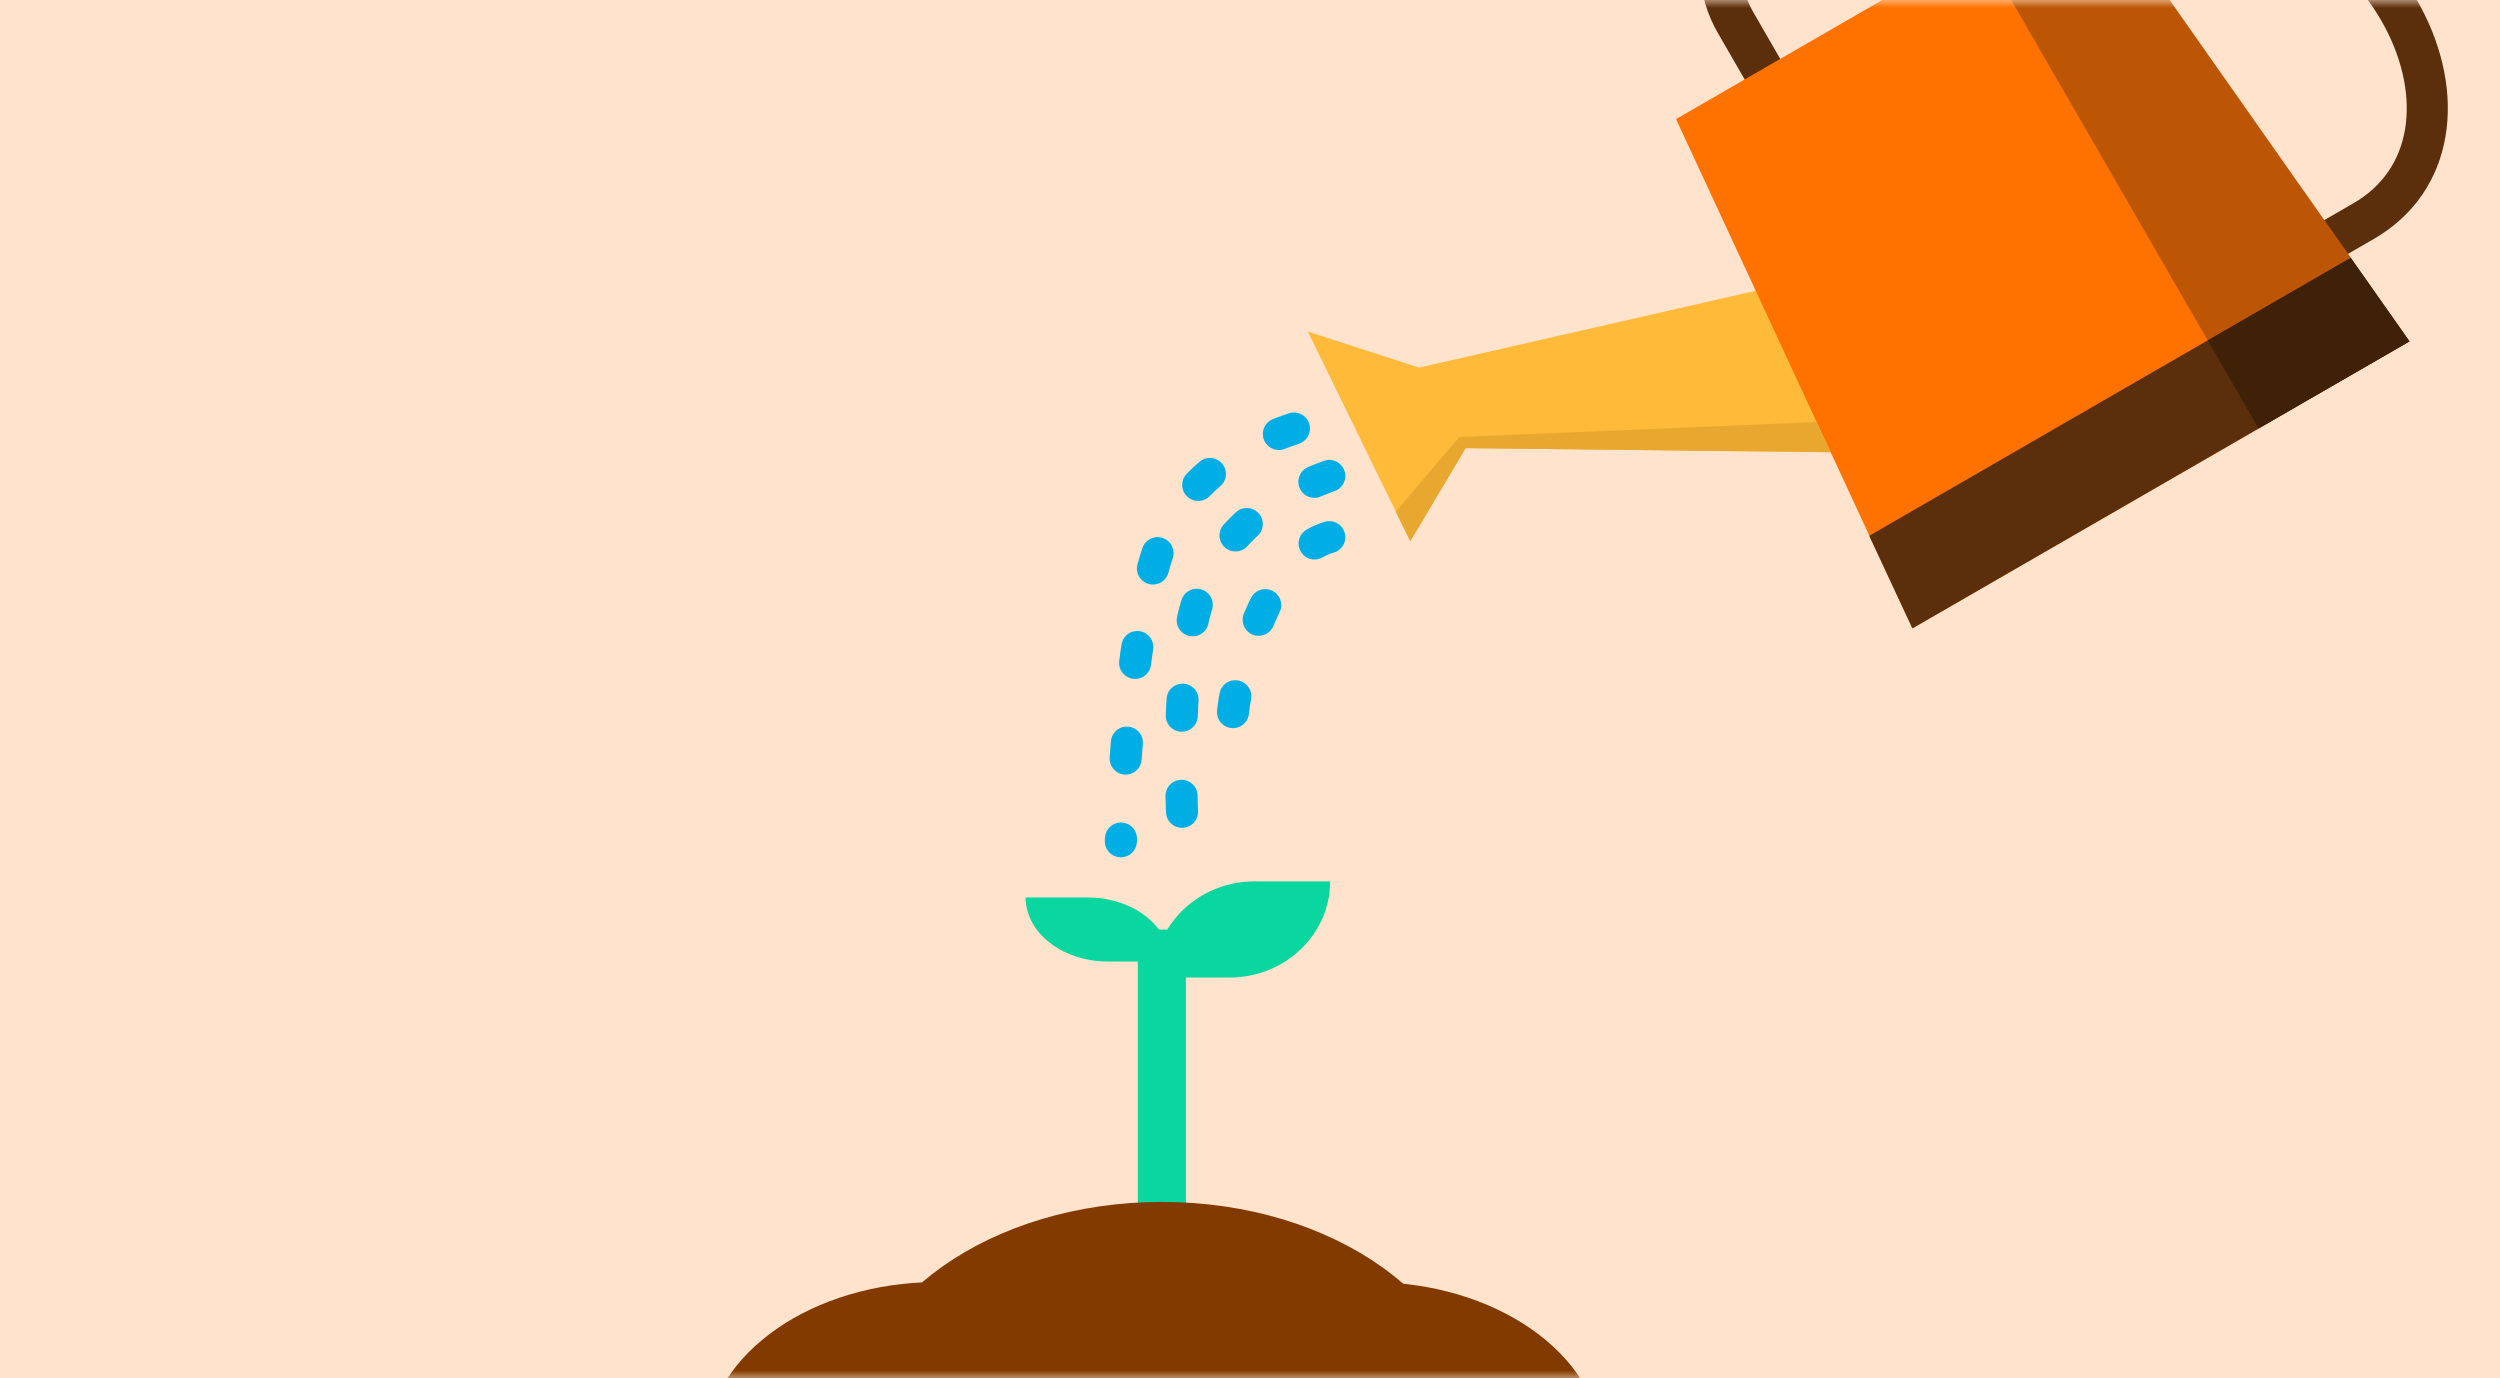 <?xml version="1.0" encoding="UTF-8"?>
<svg width="156px" height="86px" viewBox="0 0 156 86" version="1.1" xmlns="http://www.w3.org/2000/svg" xmlns:xlink="http://www.w3.org/1999/xlink">
    <title>illu-basic-large</title>
    <defs>
        <rect id="path-1" x="0" y="0" width="156" height="86"></rect>
    </defs>
    <g id="Assets" stroke="none" stroke-width="1" fill="none" fill-rule="evenodd">
        <g id="Artboard" transform="translate(-128, -115)">
            <g id="illu-basic-large" transform="translate(128, 115)">
                <mask id="mask-2" fill="white">
                    <use xlink:href="#path-1"></use>
                </mask>
                <use id="Rectangle-Copy" fill="#FFE3CC" xlink:href="#path-1"></use>
                <g id="Group-4" mask="url(#mask-2)">
                    <g transform="translate(44, -23.419)">
                        <g id="Group-3" stroke-width="1" fill="none" fill-rule="evenodd" transform="translate(25.94, 50.158)" stroke-dasharray="1,5" stroke-linecap="round" stroke-linejoin="round">
                            <path d="M10.801,1.13686838e-13 C6.603,1.398 3.856,3.742 2.56,7.033 C1.265,10.324 0.411,16.566 0,25.757" id="Path-23" stroke="#00AEE6" stroke-width="2"></path>
                            <path d="M13.008,2.961 C9.005,4.4 6.356,6.766 5.06,10.057 C3.765,13.348 3.431,19.455 4.06,28.377" id="Path-23-Copy" stroke="#00AEE6" stroke-width="2"></path>
                            <path d="M13.008,6.782 C11.218,7.283 9.676,9.179 8.38,12.47 C7.084,15.762 6.644,18.638 7.06,21.101" id="Path-23-Copy-2" stroke="#00AEE6" stroke-width="2"></path>
                        </g>
                        <g id="Group" stroke-width="1" fill="none" fill-rule="evenodd" transform="translate(73, 37.419) rotate(-30) translate(-73, -37.419) translate(38, 14.419)">
                            <path d="M33.761,17.448 L33.761,7.755 L33.771,7.368 C34.015,2.78 38.503,-1.13686838e-13 42.325,-1.13686838e-13 C46.148,-1.13686838e-13 50.636,2.78 50.88,7.368 L50.89,7.755 L50.89,17.448 L33.761,17.448 Z" id="Path" stroke="#5B2F0B" stroke-width="2.564"></path>
                            <path d="M50.89,17.448 L61.507,17.448 L61.93,17.458 C66.955,17.699 70,22.218 70,27.759 C70,33.299 66.955,37.819 61.93,38.059 L61.507,38.069 L50.89,38.069 L50.89,17.448 Z" id="Path" stroke="#5B2F0B" stroke-width="2.564"></path>
                            <path d="M2.27373675e-13,25.624 L1.007,11.103 L5.896,16.519 L28.421,23.465 L26.847,34.728 L5.896,22.32 L2.27373675e-13,25.624 Z" id="Combined-Shape" fill="#FFBA3A"></path>
                            <polygon id="Rectangle" fill="#FF7200" points="27.533 11.103 57.118 11.103 60.233 46 24.418 46"></polygon>
                            <polygon id="Rectangle-Copy-3" fill="#5B2F0B" points="24.972 39.649 59.662 39.649 60.233 46 24.418 46"></polygon>
                            <polygon id="Path-19" fill="#5B2F0B" opacity="0.402" points="57.118 11.103 49.359 11.103 49.359 39.649 59.662 39.649"></polygon>
                            <polygon id="Path-20" fill="#3F2107" points="49.359 39.649 49.359 46 60.233 46 59.662 39.649"></polygon>
                            <polygon id="Path-21" fill="#E8A72F" points="5.896 22.32 5.896 21.52 25.676 31.858 25.494 33.932"></polygon>
                            <polygon id="Path-22" fill="#E8A72F" points="2.27373675e-13 25.624 0.145 23.572 5.896 21.52 5.896 22.32"></polygon>
                        </g>
                        <path d="M27,82.383 C27.087,81.74 27.587,81.419 28.5,81.419 C29.413,81.419 29.913,81.74 30,82.383 L30,101.877 L27,101.877 L27,82.383 Z" id="Path" fill="#0AD6A0" fill-rule="nonzero"></path>
                        <path d="M9,126.419 L9,112.419 L9.003,112.153 C9.201,104.543 17.854,98.419 28.5,98.419 C39.27,98.419 48,104.687 48,112.419 L48,112.419 L48,126.419 L9,126.419 Z" id="Combined-Shape" fill="#823A00" fill-rule="evenodd"></path>
                        <path d="M0,124.419 L0,113.419 L0.016,113.419 C0.376,107.852 6.723,103.419 14.5,103.419 C22.277,103.419 28.624,107.852 28.984,113.419 L29,113.419 L29,124.419 L0,124.419 Z" id="Combined-Shape-Copy" fill="#823A00" fill-rule="evenodd"></path>
                        <path d="M27,124.419 L27,113.419 L27.016,113.419 C27.376,107.852 33.723,103.419 41.5,103.419 C49.277,103.419 55.624,107.852 55.984,113.419 L56,113.419 L56,124.419 L27,124.419 Z" id="Combined-Shape-Copy-2" fill="#823A00" fill-rule="evenodd"></path>
                        <path d="M28,84.419 C28,81.105 30.814,78.419 34.286,78.419 L39,78.419 C39,81.732 36.186,84.419 32.714,84.419 L28,84.419 Z" id="Path" fill="#0AD6A0" fill-rule="nonzero"></path>
                        <path d="M29,83.419 C29,81.21 26.697,79.419 23.857,79.419 L20,79.419 C20,81.628 22.303,83.419 25.143,83.419 L29,83.419 Z" id="Path" fill="#0AD6A0" fill-rule="nonzero"></path>
                    </g>
                </g>
            </g>
        </g>
    </g>
</svg>